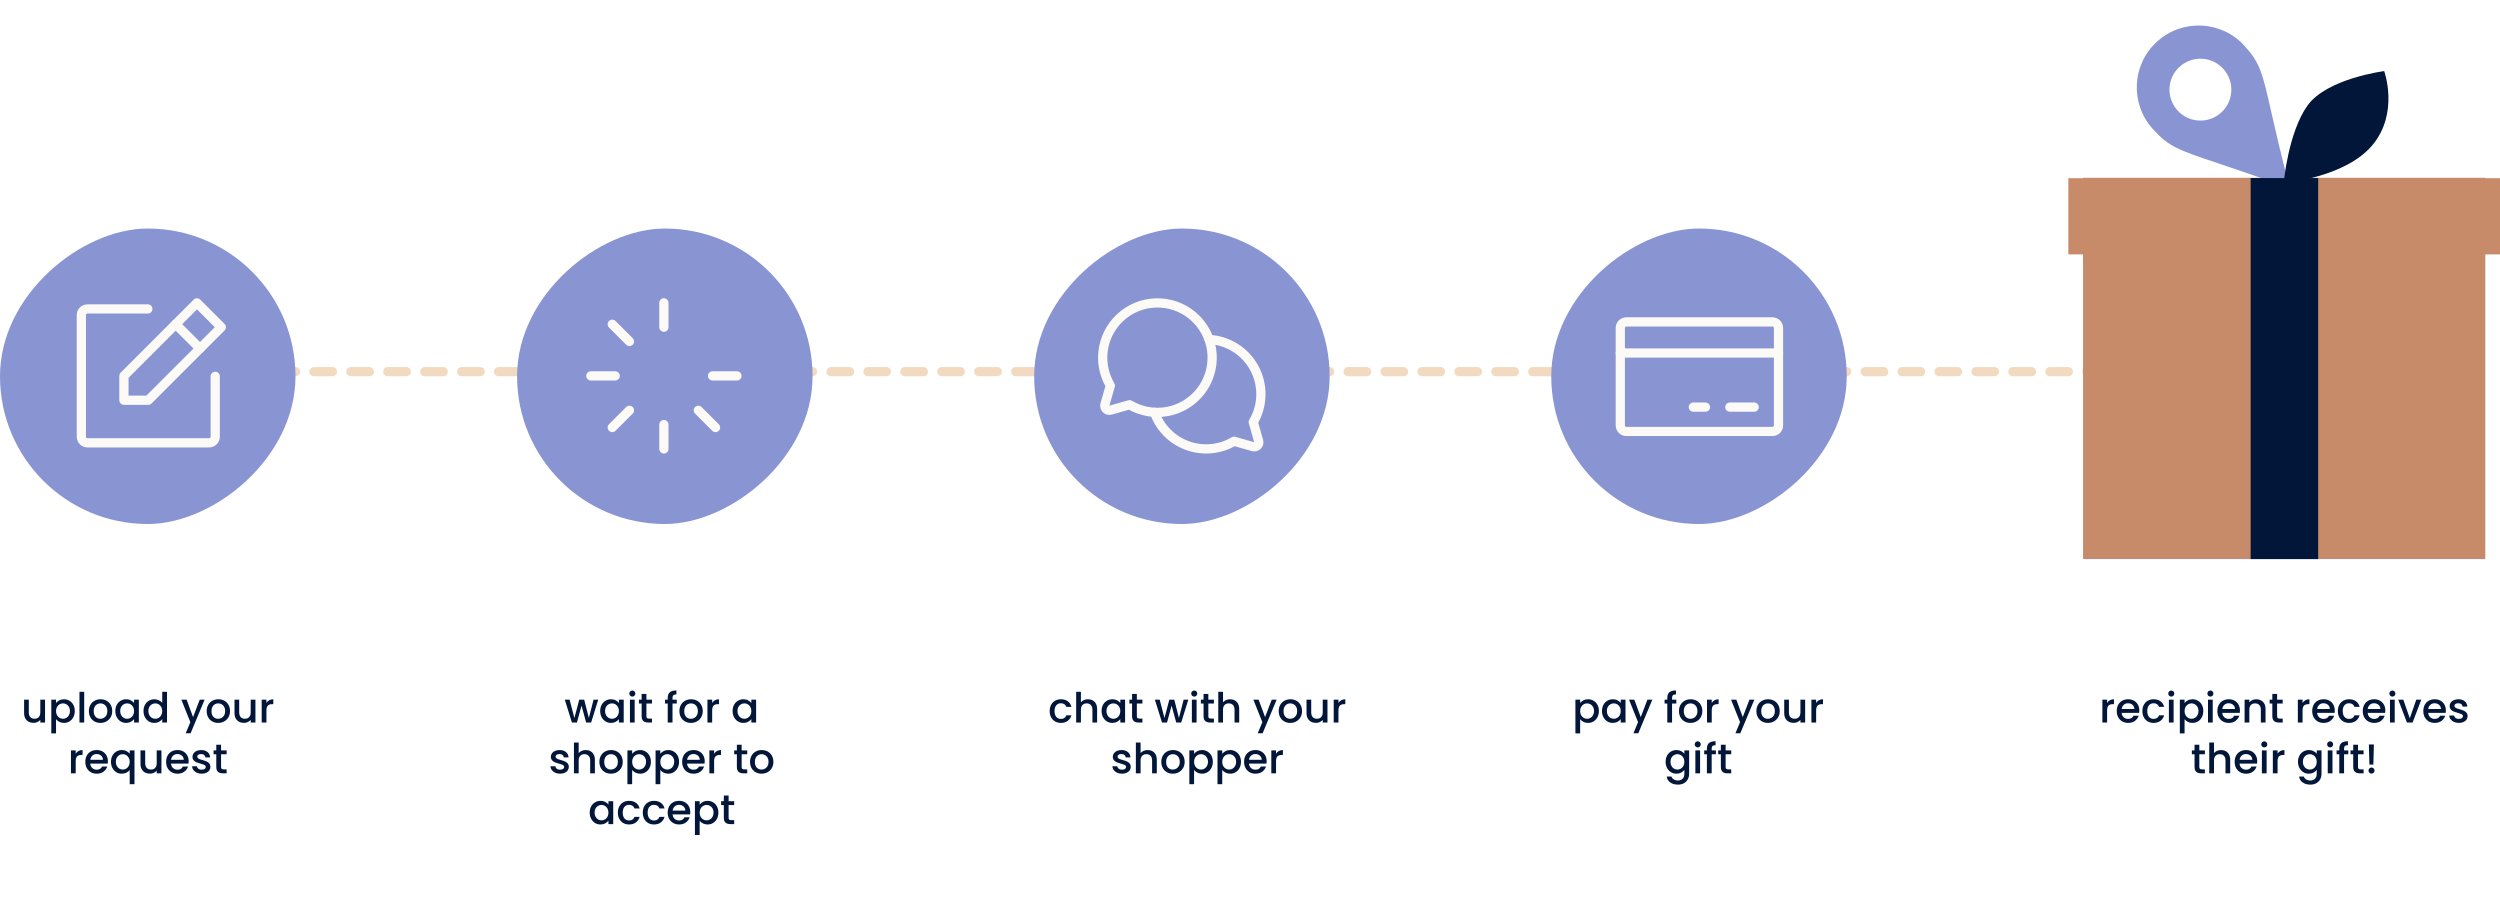 <svg width="1083" height="391" viewBox="0 0 1083 391" fill="none" xmlns="http://www.w3.org/2000/svg">
<line x1="120" y1="161" x2="978" y2="161" stroke="#F1DABF" stroke-width="4" stroke-linecap="round" stroke-dasharray="8 8"/>
<rect x="902.687" y="242.195" width="165.061" height="173.837" transform="rotate(-90 902.687 242.195)" fill="#8994D2"/>
<rect x="902.38" y="242.072" width="165.058" height="174.243" transform="rotate(-90 902.38 242.072)" fill="#C88B6A"/>
<g filter="url(#filter0_d)">
<rect x="1076.3" y="110.204" width="173.848" height="33.012" transform="rotate(-180 1076.3 110.204)" fill="#C88B6A"/>
</g>
<rect x="1083" y="110.204" width="187" height="33.012" transform="rotate(-180 1083 110.204)" fill="#C88B6A"/>
<path fill-rule="evenodd" clip-rule="evenodd" d="M983.837 48.175C980.032 31.401 979.123 27.394 972.356 19.898C962.435 8.908 945.484 8.042 934.495 17.963C923.505 27.884 922.639 44.834 932.56 55.824C939.549 63.566 943.19 64.791 960.913 70.753C968.346 73.253 978.256 76.587 991.929 81.584C988.012 66.579 985.61 55.991 983.837 48.175ZM943.27 47.819C948.23 53.314 956.706 53.747 962.2 48.786C967.695 43.826 968.128 35.351 963.168 29.856C958.208 24.361 949.732 23.928 944.237 28.888C938.743 33.849 938.31 42.324 943.27 47.819Z" fill="#8994D2"/>
<rect x="974.979" y="242.195" width="165.061" height="29.251" transform="rotate(-90 974.979 242.195)" fill="#011638"/>
<path d="M999.643 45.68C1008.07 33.958 1032.83 30.802 1032.83 30.802C1032.83 30.802 1039.45 48.971 1027.62 62.993C1015.8 77.016 989.302 79.249 989.302 79.249C989.302 79.249 991.219 57.402 999.643 45.68Z" fill="#011638"/>
<path d="M19.515 303.082V313H17.463V311.83C17.139 312.238 16.713 312.562 16.185 312.802C15.669 313.03 15.117 313.144 14.529 313.144C13.749 313.144 13.047 312.982 12.423 312.658C11.811 312.334 11.325 311.854 10.965 311.218C10.617 310.582 10.443 309.814 10.443 308.914V303.082H12.477V308.608C12.477 309.496 12.699 310.18 13.143 310.66C13.587 311.128 14.193 311.362 14.961 311.362C15.729 311.362 16.335 311.128 16.779 310.66C17.235 310.18 17.463 309.496 17.463 308.608V303.082H19.515ZM24.275 304.54C24.623 304.084 25.097 303.7 25.697 303.388C26.297 303.076 26.975 302.92 27.731 302.92C28.595 302.92 29.381 303.136 30.089 303.568C30.809 303.988 31.373 304.582 31.781 305.35C32.189 306.118 32.393 307 32.393 307.996C32.393 308.992 32.189 309.886 31.781 310.678C31.373 311.458 30.809 312.07 30.089 312.514C29.381 312.946 28.595 313.162 27.731 313.162C26.975 313.162 26.303 313.012 25.715 312.712C25.127 312.4 24.647 312.016 24.275 311.56V317.716H22.223V303.082H24.275V304.54ZM30.305 307.996C30.305 307.312 30.161 306.724 29.873 306.232C29.597 305.728 29.225 305.35 28.757 305.098C28.301 304.834 27.809 304.702 27.281 304.702C26.765 304.702 26.273 304.834 25.805 305.098C25.349 305.362 24.977 305.746 24.689 306.25C24.413 306.754 24.275 307.348 24.275 308.032C24.275 308.716 24.413 309.316 24.689 309.832C24.977 310.336 25.349 310.72 25.805 310.984C26.273 311.248 26.765 311.38 27.281 311.38C27.809 311.38 28.301 311.248 28.757 310.984C29.225 310.708 29.597 310.312 29.873 309.796C30.161 309.28 30.305 308.68 30.305 307.996ZM36.474 299.68V313H34.422V299.68H36.474ZM43.47 313.162C42.534 313.162 41.688 312.952 40.932 312.532C40.176 312.1 39.582 311.5 39.15 310.732C38.718 309.952 38.502 309.052 38.502 308.032C38.502 307.024 38.724 306.13 39.168 305.35C39.612 304.57 40.218 303.97 40.986 303.55C41.754 303.13 42.612 302.92 43.56 302.92C44.508 302.92 45.366 303.13 46.134 303.55C46.902 303.97 47.508 304.57 47.952 305.35C48.396 306.13 48.618 307.024 48.618 308.032C48.618 309.04 48.39 309.934 47.934 310.714C47.478 311.494 46.854 312.1 46.062 312.532C45.282 312.952 44.418 313.162 43.47 313.162ZM43.47 311.38C43.998 311.38 44.49 311.254 44.946 311.002C45.414 310.75 45.792 310.372 46.08 309.868C46.368 309.364 46.512 308.752 46.512 308.032C46.512 307.312 46.374 306.706 46.098 306.214C45.822 305.71 45.456 305.332 45 305.08C44.544 304.828 44.052 304.702 43.524 304.702C42.996 304.702 42.504 304.828 42.048 305.08C41.604 305.332 41.25 305.71 40.986 306.214C40.722 306.706 40.59 307.312 40.59 308.032C40.59 309.1 40.86 309.928 41.4 310.516C41.952 311.092 42.642 311.38 43.47 311.38ZM49.962 307.996C49.962 307 50.166 306.118 50.574 305.35C50.994 304.582 51.558 303.988 52.266 303.568C52.986 303.136 53.778 302.92 54.642 302.92C55.422 302.92 56.1 303.076 56.676 303.388C57.264 303.688 57.732 304.066 58.08 304.522V303.082H60.15V313H58.08V311.524C57.732 311.992 57.258 312.382 56.658 312.694C56.058 313.006 55.374 313.162 54.606 313.162C53.754 313.162 52.974 312.946 52.266 312.514C51.558 312.07 50.994 311.458 50.574 310.678C50.166 309.886 49.962 308.992 49.962 307.996ZM58.08 308.032C58.08 307.348 57.936 306.754 57.648 306.25C57.372 305.746 57.006 305.362 56.55 305.098C56.094 304.834 55.602 304.702 55.074 304.702C54.546 304.702 54.054 304.834 53.598 305.098C53.142 305.35 52.77 305.728 52.482 306.232C52.206 306.724 52.068 307.312 52.068 307.996C52.068 308.68 52.206 309.28 52.482 309.796C52.77 310.312 53.142 310.708 53.598 310.984C54.066 311.248 54.558 311.38 55.074 311.38C55.602 311.38 56.094 311.248 56.55 310.984C57.006 310.72 57.372 310.336 57.648 309.832C57.936 309.316 58.08 308.716 58.08 308.032ZM62.162 307.996C62.162 307 62.366 306.118 62.774 305.35C63.194 304.582 63.758 303.988 64.466 303.568C65.186 303.136 65.984 302.92 66.86 302.92C67.508 302.92 68.144 303.064 68.768 303.352C69.404 303.628 69.908 304 70.28 304.468V299.68H72.35V313H70.28V311.506C69.944 311.986 69.476 312.382 68.876 312.694C68.288 313.006 67.61 313.162 66.842 313.162C65.978 313.162 65.186 312.946 64.466 312.514C63.758 312.07 63.194 311.458 62.774 310.678C62.366 309.886 62.162 308.992 62.162 307.996ZM70.28 308.032C70.28 307.348 70.136 306.754 69.848 306.25C69.572 305.746 69.206 305.362 68.75 305.098C68.294 304.834 67.802 304.702 67.274 304.702C66.746 304.702 66.254 304.834 65.798 305.098C65.342 305.35 64.97 305.728 64.682 306.232C64.406 306.724 64.268 307.312 64.268 307.996C64.268 308.68 64.406 309.28 64.682 309.796C64.97 310.312 65.342 310.708 65.798 310.984C66.266 311.248 66.758 311.38 67.274 311.38C67.802 311.38 68.294 311.248 68.75 310.984C69.206 310.72 69.572 310.336 69.848 309.832C70.136 309.316 70.28 308.716 70.28 308.032ZM88.649 303.082L82.565 317.662H80.441L82.457 312.838L78.551 303.082H80.837L83.627 310.642L86.525 303.082H88.649ZM94.499 313.162C93.563 313.162 92.717 312.952 91.961 312.532C91.205 312.1 90.611 311.5 90.179 310.732C89.747 309.952 89.531 309.052 89.531 308.032C89.531 307.024 89.753 306.13 90.197 305.35C90.641 304.57 91.247 303.97 92.015 303.55C92.783 303.13 93.641 302.92 94.589 302.92C95.537 302.92 96.395 303.13 97.163 303.55C97.931 303.97 98.537 304.57 98.981 305.35C99.425 306.13 99.647 307.024 99.647 308.032C99.647 309.04 99.419 309.934 98.963 310.714C98.507 311.494 97.883 312.1 97.091 312.532C96.311 312.952 95.447 313.162 94.499 313.162ZM94.499 311.38C95.027 311.38 95.519 311.254 95.975 311.002C96.443 310.75 96.821 310.372 97.109 309.868C97.397 309.364 97.541 308.752 97.541 308.032C97.541 307.312 97.403 306.706 97.127 306.214C96.851 305.71 96.485 305.332 96.029 305.08C95.573 304.828 95.081 304.702 94.553 304.702C94.025 304.702 93.533 304.828 93.077 305.08C92.633 305.332 92.279 305.71 92.015 306.214C91.751 306.706 91.619 307.312 91.619 308.032C91.619 309.1 91.889 309.928 92.429 310.516C92.981 311.092 93.671 311.38 94.499 311.38ZM110.658 303.082V313H108.606V311.83C108.282 312.238 107.856 312.562 107.328 312.802C106.812 313.03 106.26 313.144 105.672 313.144C104.892 313.144 104.19 312.982 103.566 312.658C102.954 312.334 102.468 311.854 102.108 311.218C101.76 310.582 101.586 309.814 101.586 308.914V303.082H103.62V308.608C103.62 309.496 103.842 310.18 104.286 310.66C104.73 311.128 105.336 311.362 106.104 311.362C106.872 311.362 107.478 311.128 107.922 310.66C108.378 310.18 108.606 309.496 108.606 308.608V303.082H110.658ZM115.417 304.522C115.717 304.018 116.113 303.628 116.605 303.352C117.109 303.064 117.703 302.92 118.387 302.92V305.044H117.865C117.061 305.044 116.449 305.248 116.029 305.656C115.621 306.064 115.417 306.772 115.417 307.78V313H113.365V303.082H115.417V304.522ZM32.791 326.522C33.091 326.018 33.487 325.628 33.979 325.352C34.483 325.064 35.077 324.92 35.761 324.92V327.044H35.239C34.435 327.044 33.823 327.248 33.403 327.656C32.995 328.064 32.791 328.772 32.791 329.78V335H30.739V325.082H32.791V326.522ZM46.737 329.798C46.737 330.17 46.713 330.506 46.665 330.806H39.087C39.147 331.598 39.441 332.234 39.969 332.714C40.497 333.194 41.145 333.434 41.913 333.434C43.017 333.434 43.797 332.972 44.253 332.048H46.467C46.167 332.96 45.621 333.71 44.829 334.298C44.049 334.874 43.077 335.162 41.913 335.162C40.965 335.162 40.113 334.952 39.357 334.532C38.613 334.1 38.025 333.5 37.593 332.732C37.173 331.952 36.963 331.052 36.963 330.032C36.963 329.012 37.167 328.118 37.575 327.35C37.995 326.57 38.577 325.97 39.321 325.55C40.077 325.13 40.941 324.92 41.913 324.92C42.849 324.92 43.683 325.124 44.415 325.532C45.147 325.94 45.717 326.516 46.125 327.26C46.533 327.992 46.737 328.838 46.737 329.798ZM44.595 329.15C44.583 328.394 44.313 327.788 43.785 327.332C43.257 326.876 42.603 326.648 41.823 326.648C41.115 326.648 40.509 326.876 40.005 327.332C39.501 327.776 39.201 328.382 39.105 329.15H44.595ZM48.073 329.996C48.073 329 48.277 328.118 48.685 327.35C49.105 326.582 49.669 325.988 50.377 325.568C51.097 325.136 51.895 324.92 52.771 324.92C53.539 324.92 54.217 325.076 54.805 325.388C55.405 325.7 55.867 326.078 56.191 326.522V325.082H58.261V339.716H56.191V333.56C55.867 334.004 55.399 334.382 54.787 334.694C54.175 335.006 53.479 335.162 52.699 335.162C51.847 335.162 51.067 334.946 50.359 334.514C49.663 334.07 49.105 333.458 48.685 332.678C48.277 331.886 48.073 330.992 48.073 329.996ZM56.191 330.032C56.191 329.348 56.047 328.754 55.759 328.25C55.483 327.746 55.117 327.362 54.661 327.098C54.205 326.834 53.713 326.702 53.185 326.702C52.657 326.702 52.165 326.834 51.709 327.098C51.253 327.35 50.881 327.728 50.593 328.232C50.317 328.724 50.179 329.312 50.179 329.996C50.179 330.68 50.317 331.28 50.593 331.796C50.881 332.312 51.253 332.708 51.709 332.984C52.177 333.248 52.669 333.38 53.185 333.38C53.713 333.38 54.205 333.248 54.661 332.984C55.117 332.72 55.483 332.336 55.759 331.832C56.047 331.316 56.191 330.716 56.191 330.032ZM69.938 325.082V335H67.886V333.83C67.562 334.238 67.136 334.562 66.608 334.802C66.092 335.03 65.54 335.144 64.952 335.144C64.172 335.144 63.47 334.982 62.846 334.658C62.234 334.334 61.748 333.854 61.388 333.218C61.04 332.582 60.866 331.814 60.866 330.914V325.082H62.9V330.608C62.9 331.496 63.122 332.18 63.566 332.66C64.01 333.128 64.616 333.362 65.384 333.362C66.152 333.362 66.758 333.128 67.202 332.66C67.658 332.18 67.886 331.496 67.886 330.608V325.082H69.938ZM81.736 329.798C81.736 330.17 81.712 330.506 81.663 330.806H74.085C74.145 331.598 74.439 332.234 74.968 332.714C75.496 333.194 76.144 333.434 76.912 333.434C78.016 333.434 78.796 332.972 79.251 332.048H81.466C81.165 332.96 80.62 333.71 79.828 334.298C79.047 334.874 78.076 335.162 76.912 335.162C75.963 335.162 75.112 334.952 74.356 334.532C73.612 334.1 73.023 333.5 72.591 332.732C72.171 331.952 71.962 331.052 71.962 330.032C71.962 329.012 72.165 328.118 72.573 327.35C72.993 326.57 73.576 325.97 74.32 325.55C75.076 325.13 75.939 324.92 76.912 324.92C77.847 324.92 78.681 325.124 79.413 325.532C80.145 325.94 80.716 326.516 81.124 327.26C81.531 327.992 81.736 328.838 81.736 329.798ZM79.594 329.15C79.582 328.394 79.311 327.788 78.784 327.332C78.255 326.876 77.602 326.648 76.822 326.648C76.114 326.648 75.507 326.876 75.004 327.332C74.499 327.776 74.2 328.382 74.103 329.15H79.594ZM87.355 335.162C86.575 335.162 85.873 335.024 85.249 334.748C84.637 334.46 84.151 334.076 83.791 333.596C83.431 333.104 83.239 332.558 83.215 331.958H85.339C85.375 332.378 85.573 332.732 85.933 333.02C86.305 333.296 86.767 333.434 87.319 333.434C87.895 333.434 88.339 333.326 88.651 333.11C88.975 332.882 89.137 332.594 89.137 332.246C89.137 331.874 88.957 331.598 88.597 331.418C88.249 331.238 87.691 331.04 86.923 330.824C86.179 330.62 85.573 330.422 85.105 330.23C84.637 330.038 84.229 329.744 83.881 329.348C83.545 328.952 83.377 328.43 83.377 327.782C83.377 327.254 83.533 326.774 83.845 326.342C84.157 325.898 84.601 325.55 85.177 325.298C85.765 325.046 86.437 324.92 87.193 324.92C88.321 324.92 89.227 325.208 89.911 325.784C90.607 326.348 90.979 327.122 91.027 328.106H88.975C88.939 327.662 88.759 327.308 88.435 327.044C88.111 326.78 87.673 326.648 87.121 326.648C86.581 326.648 86.167 326.75 85.879 326.954C85.591 327.158 85.447 327.428 85.447 327.764C85.447 328.028 85.543 328.25 85.735 328.43C85.927 328.61 86.161 328.754 86.437 328.862C86.713 328.958 87.121 329.084 87.661 329.24C88.381 329.432 88.969 329.63 89.425 329.834C89.893 330.026 90.295 330.314 90.631 330.698C90.967 331.082 91.141 331.592 91.153 332.228C91.153 332.792 90.997 333.296 90.685 333.74C90.373 334.184 89.929 334.532 89.353 334.784C88.789 335.036 88.123 335.162 87.355 335.162ZM95.764 326.756V332.246C95.764 332.618 95.848 332.888 96.016 333.056C96.196 333.212 96.496 333.29 96.916 333.29H98.176V335H96.556C95.632 335 94.924 334.784 94.432 334.352C93.94 333.92 93.694 333.218 93.694 332.246V326.756H92.524V325.082H93.694V322.616H95.764V325.082H98.176V326.756H95.764Z" fill="#011638"/>
<path d="M259.154 303.082L256.076 313H253.916L251.918 305.674L249.92 313H247.76L244.664 303.082H246.752L248.822 311.056L250.928 303.082H253.07L255.086 311.02L257.138 303.082H259.154ZM260.004 307.996C260.004 307 260.208 306.118 260.616 305.35C261.036 304.582 261.6 303.988 262.308 303.568C263.028 303.136 263.82 302.92 264.684 302.92C265.464 302.92 266.142 303.076 266.718 303.388C267.306 303.688 267.774 304.066 268.122 304.522V303.082H270.192V313H268.122V311.524C267.774 311.992 267.3 312.382 266.7 312.694C266.1 313.006 265.416 313.162 264.648 313.162C263.796 313.162 263.016 312.946 262.308 312.514C261.6 312.07 261.036 311.458 260.616 310.678C260.208 309.886 260.004 308.992 260.004 307.996ZM268.122 308.032C268.122 307.348 267.978 306.754 267.69 306.25C267.414 305.746 267.048 305.362 266.592 305.098C266.136 304.834 265.644 304.702 265.116 304.702C264.588 304.702 264.096 304.834 263.64 305.098C263.184 305.35 262.812 305.728 262.524 306.232C262.248 306.724 262.11 307.312 262.11 307.996C262.11 308.68 262.248 309.28 262.524 309.796C262.812 310.312 263.184 310.708 263.64 310.984C264.108 311.248 264.6 311.38 265.116 311.38C265.644 311.38 266.136 311.248 266.592 310.984C267.048 310.72 267.414 310.336 267.69 309.832C267.978 309.316 268.122 308.716 268.122 308.032ZM273.931 301.768C273.559 301.768 273.247 301.642 272.995 301.39C272.743 301.138 272.617 300.826 272.617 300.454C272.617 300.082 272.743 299.77 272.995 299.518C273.247 299.266 273.559 299.14 273.931 299.14C274.291 299.14 274.597 299.266 274.849 299.518C275.101 299.77 275.227 300.082 275.227 300.454C275.227 300.826 275.101 301.138 274.849 301.39C274.597 301.642 274.291 301.768 273.931 301.768ZM274.939 303.082V313H272.887V303.082H274.939ZM280.027 304.756V310.246C280.027 310.618 280.111 310.888 280.279 311.056C280.459 311.212 280.759 311.29 281.179 311.29H282.439V313H280.819C279.895 313 279.187 312.784 278.695 312.352C278.203 311.92 277.957 311.218 277.957 310.246V304.756H276.787V303.082H277.957V300.616H280.027V303.082H282.439V304.756H280.027ZM293.164 304.756H291.328V313H289.258V304.756H288.088V303.082H289.258V302.38C289.258 301.24 289.558 300.412 290.158 299.896C290.77 299.368 291.724 299.104 293.02 299.104V300.814C292.396 300.814 291.958 300.934 291.706 301.174C291.454 301.402 291.328 301.804 291.328 302.38V303.082H293.164V304.756ZM299.285 313.162C298.349 313.162 297.503 312.952 296.747 312.532C295.991 312.1 295.397 311.5 294.965 310.732C294.533 309.952 294.317 309.052 294.317 308.032C294.317 307.024 294.539 306.13 294.983 305.35C295.427 304.57 296.033 303.97 296.801 303.55C297.569 303.13 298.427 302.92 299.375 302.92C300.323 302.92 301.181 303.13 301.949 303.55C302.717 303.97 303.323 304.57 303.767 305.35C304.211 306.13 304.433 307.024 304.433 308.032C304.433 309.04 304.205 309.934 303.749 310.714C303.293 311.494 302.669 312.1 301.877 312.532C301.097 312.952 300.233 313.162 299.285 313.162ZM299.285 311.38C299.813 311.38 300.305 311.254 300.761 311.002C301.229 310.75 301.607 310.372 301.895 309.868C302.183 309.364 302.327 308.752 302.327 308.032C302.327 307.312 302.189 306.706 301.913 306.214C301.637 305.71 301.271 305.332 300.815 305.08C300.359 304.828 299.867 304.702 299.339 304.702C298.811 304.702 298.319 304.828 297.863 305.08C297.419 305.332 297.065 305.71 296.801 306.214C296.537 306.706 296.405 307.312 296.405 308.032C296.405 309.1 296.675 309.928 297.215 310.516C297.767 311.092 298.457 311.38 299.285 311.38ZM308.513 304.522C308.813 304.018 309.209 303.628 309.701 303.352C310.205 303.064 310.799 302.92 311.483 302.92V305.044H310.961C310.157 305.044 309.545 305.248 309.125 305.656C308.717 306.064 308.513 306.772 308.513 307.78V313H306.461V303.082H308.513V304.522ZM317.361 307.996C317.361 307 317.565 306.118 317.973 305.35C318.393 304.582 318.957 303.988 319.665 303.568C320.385 303.136 321.177 302.92 322.041 302.92C322.821 302.92 323.499 303.076 324.075 303.388C324.663 303.688 325.131 304.066 325.479 304.522V303.082H327.549V313H325.479V311.524C325.131 311.992 324.657 312.382 324.057 312.694C323.457 313.006 322.773 313.162 322.005 313.162C321.153 313.162 320.373 312.946 319.665 312.514C318.957 312.07 318.393 311.458 317.973 310.678C317.565 309.886 317.361 308.992 317.361 307.996ZM325.479 308.032C325.479 307.348 325.335 306.754 325.047 306.25C324.771 305.746 324.405 305.362 323.949 305.098C323.493 304.834 323.001 304.702 322.473 304.702C321.945 304.702 321.453 304.834 320.997 305.098C320.541 305.35 320.169 305.728 319.881 306.232C319.605 306.724 319.467 307.312 319.467 307.996C319.467 308.68 319.605 309.28 319.881 309.796C320.169 310.312 320.541 310.708 320.997 310.984C321.465 311.248 321.957 311.38 322.473 311.38C323.001 311.38 323.493 311.248 323.949 310.984C324.405 310.72 324.771 310.336 325.047 309.832C325.335 309.316 325.479 308.716 325.479 308.032ZM242.614 335.162C241.834 335.162 241.132 335.024 240.508 334.748C239.896 334.46 239.41 334.076 239.05 333.596C238.69 333.104 238.498 332.558 238.474 331.958H240.598C240.634 332.378 240.832 332.732 241.192 333.02C241.564 333.296 242.026 333.434 242.578 333.434C243.154 333.434 243.598 333.326 243.91 333.11C244.234 332.882 244.396 332.594 244.396 332.246C244.396 331.874 244.216 331.598 243.856 331.418C243.508 331.238 242.95 331.04 242.182 330.824C241.438 330.62 240.832 330.422 240.364 330.23C239.896 330.038 239.488 329.744 239.14 329.348C238.804 328.952 238.636 328.43 238.636 327.782C238.636 327.254 238.792 326.774 239.104 326.342C239.416 325.898 239.86 325.55 240.436 325.298C241.024 325.046 241.696 324.92 242.452 324.92C243.58 324.92 244.486 325.208 245.17 325.784C245.866 326.348 246.238 327.122 246.286 328.106H244.234C244.198 327.662 244.018 327.308 243.694 327.044C243.37 326.78 242.932 326.648 242.38 326.648C241.84 326.648 241.426 326.75 241.138 326.954C240.85 327.158 240.706 327.428 240.706 327.764C240.706 328.028 240.802 328.25 240.994 328.43C241.186 328.61 241.42 328.754 241.696 328.862C241.972 328.958 242.38 329.084 242.92 329.24C243.64 329.432 244.228 329.63 244.684 329.834C245.152 330.026 245.554 330.314 245.89 330.698C246.226 331.082 246.4 331.592 246.412 332.228C246.412 332.792 246.256 333.296 245.944 333.74C245.632 334.184 245.188 334.532 244.612 334.784C244.048 335.036 243.382 335.162 242.614 335.162ZM253.759 324.92C254.515 324.92 255.187 325.082 255.775 325.406C256.375 325.73 256.843 326.21 257.179 326.846C257.527 327.482 257.701 328.25 257.701 329.15V335H255.667V329.456C255.667 328.568 255.445 327.89 255.001 327.422C254.557 326.942 253.951 326.702 253.183 326.702C252.415 326.702 251.803 326.942 251.347 327.422C250.903 327.89 250.681 328.568 250.681 329.456V335H248.629V321.68H250.681V326.234C251.029 325.814 251.467 325.49 251.995 325.262C252.535 325.034 253.123 324.92 253.759 324.92ZM264.621 335.162C263.685 335.162 262.839 334.952 262.083 334.532C261.327 334.1 260.733 333.5 260.301 332.732C259.869 331.952 259.653 331.052 259.653 330.032C259.653 329.024 259.875 328.13 260.319 327.35C260.763 326.57 261.369 325.97 262.137 325.55C262.905 325.13 263.763 324.92 264.711 324.92C265.659 324.92 266.517 325.13 267.285 325.55C268.053 325.97 268.659 326.57 269.103 327.35C269.547 328.13 269.769 329.024 269.769 330.032C269.769 331.04 269.541 331.934 269.085 332.714C268.629 333.494 268.005 334.1 267.213 334.532C266.433 334.952 265.569 335.162 264.621 335.162ZM264.621 333.38C265.149 333.38 265.641 333.254 266.097 333.002C266.565 332.75 266.943 332.372 267.231 331.868C267.519 331.364 267.663 330.752 267.663 330.032C267.663 329.312 267.525 328.706 267.249 328.214C266.973 327.71 266.607 327.332 266.151 327.08C265.695 326.828 265.203 326.702 264.675 326.702C264.147 326.702 263.655 326.828 263.199 327.08C262.755 327.332 262.401 327.71 262.137 328.214C261.873 328.706 261.741 329.312 261.741 330.032C261.741 331.1 262.011 331.928 262.551 332.516C263.103 333.092 263.793 333.38 264.621 333.38ZM273.849 326.54C274.197 326.084 274.671 325.7 275.271 325.388C275.871 325.076 276.549 324.92 277.305 324.92C278.169 324.92 278.955 325.136 279.663 325.568C280.383 325.988 280.947 326.582 281.355 327.35C281.763 328.118 281.967 329 281.967 329.996C281.967 330.992 281.763 331.886 281.355 332.678C280.947 333.458 280.383 334.07 279.663 334.514C278.955 334.946 278.169 335.162 277.305 335.162C276.549 335.162 275.877 335.012 275.289 334.712C274.701 334.4 274.221 334.016 273.849 333.56V339.716H271.797V325.082H273.849V326.54ZM279.879 329.996C279.879 329.312 279.735 328.724 279.447 328.232C279.171 327.728 278.799 327.35 278.331 327.098C277.875 326.834 277.383 326.702 276.855 326.702C276.339 326.702 275.847 326.834 275.379 327.098C274.923 327.362 274.551 327.746 274.263 328.25C273.987 328.754 273.849 329.348 273.849 330.032C273.849 330.716 273.987 331.316 274.263 331.832C274.551 332.336 274.923 332.72 275.379 332.984C275.847 333.248 276.339 333.38 276.855 333.38C277.383 333.38 277.875 333.248 278.331 332.984C278.799 332.708 279.171 332.312 279.447 331.796C279.735 331.28 279.879 330.68 279.879 329.996ZM286.048 326.54C286.396 326.084 286.87 325.7 287.47 325.388C288.07 325.076 288.748 324.92 289.504 324.92C290.368 324.92 291.154 325.136 291.862 325.568C292.582 325.988 293.146 326.582 293.554 327.35C293.962 328.118 294.166 329 294.166 329.996C294.166 330.992 293.962 331.886 293.554 332.678C293.146 333.458 292.582 334.07 291.862 334.514C291.154 334.946 290.368 335.162 289.504 335.162C288.748 335.162 288.076 335.012 287.488 334.712C286.9 334.4 286.42 334.016 286.048 333.56V339.716H283.996V325.082H286.048V326.54ZM292.078 329.996C292.078 329.312 291.934 328.724 291.646 328.232C291.37 327.728 290.998 327.35 290.53 327.098C290.074 326.834 289.582 326.702 289.054 326.702C288.538 326.702 288.046 326.834 287.578 327.098C287.122 327.362 286.75 327.746 286.462 328.25C286.186 328.754 286.048 329.348 286.048 330.032C286.048 330.716 286.186 331.316 286.462 331.832C286.75 332.336 287.122 332.72 287.578 332.984C288.046 333.248 288.538 333.38 289.054 333.38C289.582 333.38 290.074 333.248 290.53 332.984C290.998 332.708 291.37 332.312 291.646 331.796C291.934 331.28 292.078 330.68 292.078 329.996ZM305.286 329.798C305.286 330.17 305.262 330.506 305.214 330.806H297.636C297.696 331.598 297.99 332.234 298.518 332.714C299.046 333.194 299.694 333.434 300.462 333.434C301.566 333.434 302.346 332.972 302.802 332.048H305.016C304.716 332.96 304.17 333.71 303.378 334.298C302.598 334.874 301.626 335.162 300.462 335.162C299.514 335.162 298.662 334.952 297.906 334.532C297.162 334.1 296.574 333.5 296.142 332.732C295.722 331.952 295.512 331.052 295.512 330.032C295.512 329.012 295.716 328.118 296.124 327.35C296.544 326.57 297.126 325.97 297.87 325.55C298.626 325.13 299.49 324.92 300.462 324.92C301.398 324.92 302.232 325.124 302.964 325.532C303.696 325.94 304.266 326.516 304.674 327.26C305.082 327.992 305.286 328.838 305.286 329.798ZM303.144 329.15C303.132 328.394 302.862 327.788 302.334 327.332C301.806 326.876 301.152 326.648 300.372 326.648C299.664 326.648 299.058 326.876 298.554 327.332C298.05 327.776 297.75 328.382 297.654 329.15H303.144ZM309.357 326.522C309.657 326.018 310.053 325.628 310.545 325.352C311.049 325.064 311.643 324.92 312.327 324.92V327.044H311.805C311.001 327.044 310.389 327.248 309.969 327.656C309.561 328.064 309.357 328.772 309.357 329.78V335H307.305V325.082H309.357V326.522ZM321.283 326.756V332.246C321.283 332.618 321.367 332.888 321.535 333.056C321.715 333.212 322.015 333.29 322.435 333.29H323.695V335H322.075C321.151 335 320.443 334.784 319.951 334.352C319.459 333.92 319.213 333.218 319.213 332.246V326.756H318.043V325.082H319.213V322.616H321.283V325.082H323.695V326.756H321.283ZM329.888 335.162C328.952 335.162 328.106 334.952 327.35 334.532C326.594 334.1 326 333.5 325.568 332.732C325.136 331.952 324.92 331.052 324.92 330.032C324.92 329.024 325.142 328.13 325.586 327.35C326.03 326.57 326.636 325.97 327.404 325.55C328.172 325.13 329.03 324.92 329.978 324.92C330.926 324.92 331.784 325.13 332.552 325.55C333.32 325.97 333.926 326.57 334.37 327.35C334.814 328.13 335.036 329.024 335.036 330.032C335.036 331.04 334.808 331.934 334.352 332.714C333.896 333.494 333.272 334.1 332.48 334.532C331.7 334.952 330.836 335.162 329.888 335.162ZM329.888 333.38C330.416 333.38 330.908 333.254 331.364 333.002C331.832 332.75 332.21 332.372 332.498 331.868C332.786 331.364 332.93 330.752 332.93 330.032C332.93 329.312 332.792 328.706 332.516 328.214C332.24 327.71 331.874 327.332 331.418 327.08C330.962 326.828 330.47 326.702 329.942 326.702C329.414 326.702 328.922 326.828 328.466 327.08C328.022 327.332 327.668 327.71 327.404 328.214C327.14 328.706 327.008 329.312 327.008 330.032C327.008 331.1 327.278 331.928 327.818 332.516C328.37 333.092 329.06 333.38 329.888 333.38ZM255.46 351.996C255.46 351 255.664 350.118 256.072 349.35C256.492 348.582 257.056 347.988 257.764 347.568C258.484 347.136 259.276 346.92 260.14 346.92C260.92 346.92 261.598 347.076 262.174 347.388C262.762 347.688 263.23 348.066 263.578 348.522V347.082H265.648V357H263.578V355.524C263.23 355.992 262.756 356.382 262.156 356.694C261.556 357.006 260.872 357.162 260.104 357.162C259.252 357.162 258.472 356.946 257.764 356.514C257.056 356.07 256.492 355.458 256.072 354.678C255.664 353.886 255.46 352.992 255.46 351.996ZM263.578 352.032C263.578 351.348 263.434 350.754 263.146 350.25C262.87 349.746 262.504 349.362 262.048 349.098C261.592 348.834 261.1 348.702 260.572 348.702C260.044 348.702 259.552 348.834 259.096 349.098C258.64 349.35 258.268 349.728 257.98 350.232C257.704 350.724 257.566 351.312 257.566 351.996C257.566 352.68 257.704 353.28 257.98 353.796C258.268 354.312 258.64 354.708 259.096 354.984C259.564 355.248 260.056 355.38 260.572 355.38C261.1 355.38 261.592 355.248 262.048 354.984C262.504 354.72 262.87 354.336 263.146 353.832C263.434 353.316 263.578 352.716 263.578 352.032ZM267.659 352.032C267.659 351.012 267.863 350.118 268.271 349.35C268.691 348.57 269.267 347.97 269.999 347.55C270.731 347.13 271.571 346.92 272.519 346.92C273.719 346.92 274.709 347.208 275.489 347.784C276.281 348.348 276.815 349.158 277.091 350.214H274.877C274.697 349.722 274.409 349.338 274.013 349.062C273.617 348.786 273.119 348.648 272.519 348.648C271.679 348.648 271.007 348.948 270.503 349.548C270.011 350.136 269.765 350.964 269.765 352.032C269.765 353.1 270.011 353.934 270.503 354.534C271.007 355.134 271.679 355.434 272.519 355.434C273.707 355.434 274.493 354.912 274.877 353.868H277.091C276.803 354.876 276.263 355.68 275.471 356.28C274.679 356.868 273.695 357.162 272.519 357.162C271.571 357.162 270.731 356.952 269.999 356.532C269.267 356.1 268.691 355.5 268.271 354.732C267.863 353.952 267.659 353.052 267.659 352.032ZM278.452 352.032C278.452 351.012 278.656 350.118 279.064 349.35C279.484 348.57 280.06 347.97 280.792 347.55C281.524 347.13 282.364 346.92 283.312 346.92C284.512 346.92 285.502 347.208 286.282 347.784C287.074 348.348 287.608 349.158 287.884 350.214H285.67C285.49 349.722 285.202 349.338 284.806 349.062C284.41 348.786 283.912 348.648 283.312 348.648C282.472 348.648 281.8 348.948 281.296 349.548C280.804 350.136 280.558 350.964 280.558 352.032C280.558 353.1 280.804 353.934 281.296 354.534C281.8 355.134 282.472 355.434 283.312 355.434C284.5 355.434 285.286 354.912 285.67 353.868H287.884C287.596 354.876 287.056 355.68 286.264 356.28C285.472 356.868 284.488 357.162 283.312 357.162C282.364 357.162 281.524 356.952 280.792 356.532C280.06 356.1 279.484 355.5 279.064 354.732C278.656 353.952 278.452 353.052 278.452 352.032ZM299.019 351.798C299.019 352.17 298.995 352.506 298.947 352.806H291.369C291.429 353.598 291.723 354.234 292.251 354.714C292.779 355.194 293.427 355.434 294.195 355.434C295.299 355.434 296.079 354.972 296.535 354.048H298.749C298.449 354.96 297.903 355.71 297.111 356.298C296.331 356.874 295.359 357.162 294.195 357.162C293.247 357.162 292.395 356.952 291.639 356.532C290.895 356.1 290.307 355.5 289.875 354.732C289.455 353.952 289.245 353.052 289.245 352.032C289.245 351.012 289.449 350.118 289.857 349.35C290.277 348.57 290.859 347.97 291.603 347.55C292.359 347.13 293.223 346.92 294.195 346.92C295.131 346.92 295.965 347.124 296.697 347.532C297.429 347.94 297.999 348.516 298.407 349.26C298.815 349.992 299.019 350.838 299.019 351.798ZM296.877 351.15C296.865 350.394 296.595 349.788 296.067 349.332C295.539 348.876 294.885 348.648 294.105 348.648C293.397 348.648 292.791 348.876 292.287 349.332C291.783 349.776 291.483 350.382 291.387 351.15H296.877ZM303.09 348.54C303.438 348.084 303.912 347.7 304.512 347.388C305.112 347.076 305.79 346.92 306.546 346.92C307.41 346.92 308.196 347.136 308.904 347.568C309.624 347.988 310.188 348.582 310.596 349.35C311.004 350.118 311.208 351 311.208 351.996C311.208 352.992 311.004 353.886 310.596 354.678C310.188 355.458 309.624 356.07 308.904 356.514C308.196 356.946 307.41 357.162 306.546 357.162C305.79 357.162 305.118 357.012 304.53 356.712C303.942 356.4 303.462 356.016 303.09 355.56V361.716H301.038V347.082H303.09V348.54ZM309.12 351.996C309.12 351.312 308.976 350.724 308.688 350.232C308.412 349.728 308.04 349.35 307.572 349.098C307.116 348.834 306.624 348.702 306.096 348.702C305.58 348.702 305.088 348.834 304.62 349.098C304.164 349.362 303.792 349.746 303.504 350.25C303.228 350.754 303.09 351.348 303.09 352.032C303.09 352.716 303.228 353.316 303.504 353.832C303.792 354.336 304.164 354.72 304.62 354.984C305.088 355.248 305.58 355.38 306.096 355.38C306.624 355.38 307.116 355.248 307.572 354.984C308.04 354.708 308.412 354.312 308.688 353.796C308.976 353.28 309.12 352.68 309.12 351.996ZM315.632 348.756V354.246C315.632 354.618 315.716 354.888 315.884 355.056C316.064 355.212 316.364 355.29 316.784 355.29H318.044V357H316.424C315.5 357 314.792 356.784 314.3 356.352C313.808 355.92 313.562 355.218 313.562 354.246V348.756H312.392V347.082H313.562V344.616H315.632V347.082H318.044V348.756H315.632Z" fill="#011638"/>
<path d="M454.721 308.032C454.721 307.012 454.925 306.118 455.333 305.35C455.753 304.57 456.329 303.97 457.061 303.55C457.793 303.13 458.633 302.92 459.581 302.92C460.781 302.92 461.771 303.208 462.551 303.784C463.343 304.348 463.877 305.158 464.153 306.214H461.939C461.759 305.722 461.471 305.338 461.075 305.062C460.679 304.786 460.181 304.648 459.581 304.648C458.741 304.648 458.069 304.948 457.565 305.548C457.073 306.136 456.827 306.964 456.827 308.032C456.827 309.1 457.073 309.934 457.565 310.534C458.069 311.134 458.741 311.434 459.581 311.434C460.769 311.434 461.555 310.912 461.939 309.868H464.153C463.865 310.876 463.325 311.68 462.533 312.28C461.741 312.868 460.757 313.162 459.581 313.162C458.633 313.162 457.793 312.952 457.061 312.532C456.329 312.1 455.753 311.5 455.333 310.732C454.925 309.952 454.721 309.052 454.721 308.032ZM471.328 302.92C472.084 302.92 472.756 303.082 473.344 303.406C473.944 303.73 474.412 304.21 474.748 304.846C475.096 305.482 475.27 306.25 475.27 307.15V313H473.236V307.456C473.236 306.568 473.014 305.89 472.57 305.422C472.126 304.942 471.52 304.702 470.752 304.702C469.984 304.702 469.372 304.942 468.916 305.422C468.472 305.89 468.25 306.568 468.25 307.456V313H466.198V299.68H468.25V304.234C468.598 303.814 469.036 303.49 469.564 303.262C470.104 303.034 470.692 302.92 471.328 302.92ZM477.203 307.996C477.203 307 477.407 306.118 477.815 305.35C478.235 304.582 478.799 303.988 479.507 303.568C480.227 303.136 481.019 302.92 481.883 302.92C482.663 302.92 483.341 303.076 483.917 303.388C484.505 303.688 484.973 304.066 485.321 304.522V303.082H487.391V313H485.321V311.524C484.973 311.992 484.499 312.382 483.899 312.694C483.299 313.006 482.615 313.162 481.847 313.162C480.995 313.162 480.215 312.946 479.507 312.514C478.799 312.07 478.235 311.458 477.815 310.678C477.407 309.886 477.203 308.992 477.203 307.996ZM485.321 308.032C485.321 307.348 485.177 306.754 484.889 306.25C484.613 305.746 484.247 305.362 483.791 305.098C483.335 304.834 482.843 304.702 482.315 304.702C481.787 304.702 481.295 304.834 480.839 305.098C480.383 305.35 480.011 305.728 479.723 306.232C479.447 306.724 479.309 307.312 479.309 307.996C479.309 308.68 479.447 309.28 479.723 309.796C480.011 310.312 480.383 310.708 480.839 310.984C481.307 311.248 481.799 311.38 482.315 311.38C482.843 311.38 483.335 311.248 483.791 310.984C484.247 310.72 484.613 310.336 484.889 309.832C485.177 309.316 485.321 308.716 485.321 308.032ZM492.48 304.756V310.246C492.48 310.618 492.564 310.888 492.732 311.056C492.912 311.212 493.212 311.29 493.632 311.29H494.892V313H493.272C492.348 313 491.64 312.784 491.148 312.352C490.656 311.92 490.41 311.218 490.41 310.246V304.756H489.24V303.082H490.41V300.616H492.48V303.082H494.892V304.756H492.48ZM514.779 303.082L511.701 313H509.541L507.543 305.674L505.545 313H503.385L500.289 303.082H502.377L504.447 311.056L506.553 303.082H508.695L510.711 311.02L512.763 303.082H514.779ZM517.357 301.768C516.985 301.768 516.673 301.642 516.421 301.39C516.169 301.138 516.043 300.826 516.043 300.454C516.043 300.082 516.169 299.77 516.421 299.518C516.673 299.266 516.985 299.14 517.357 299.14C517.717 299.14 518.023 299.266 518.275 299.518C518.527 299.77 518.653 300.082 518.653 300.454C518.653 300.826 518.527 301.138 518.275 301.39C518.023 301.642 517.717 301.768 517.357 301.768ZM518.365 303.082V313H516.313V303.082H518.365ZM523.453 304.756V310.246C523.453 310.618 523.537 310.888 523.705 311.056C523.885 311.212 524.185 311.29 524.605 311.29H525.865V313H524.245C523.321 313 522.613 312.784 522.121 312.352C521.629 311.92 521.383 311.218 521.383 310.246V304.756H520.213V303.082H521.383V300.616H523.453V303.082H525.865V304.756H523.453ZM532.886 302.92C533.642 302.92 534.314 303.082 534.902 303.406C535.502 303.73 535.97 304.21 536.306 304.846C536.654 305.482 536.828 306.25 536.828 307.15V313H534.794V307.456C534.794 306.568 534.572 305.89 534.128 305.422C533.684 304.942 533.078 304.702 532.31 304.702C531.542 304.702 530.93 304.942 530.474 305.422C530.03 305.89 529.808 306.568 529.808 307.456V313H527.756V299.68H529.808V304.234C530.156 303.814 530.594 303.49 531.122 303.262C531.662 303.034 532.25 302.92 532.886 302.92ZM553.049 303.082L546.965 317.662H544.841L546.857 312.838L542.951 303.082H545.237L548.027 310.642L550.925 303.082H553.049ZM558.9 313.162C557.964 313.162 557.118 312.952 556.362 312.532C555.606 312.1 555.012 311.5 554.58 310.732C554.148 309.952 553.932 309.052 553.932 308.032C553.932 307.024 554.154 306.13 554.598 305.35C555.042 304.57 555.648 303.97 556.416 303.55C557.184 303.13 558.042 302.92 558.99 302.92C559.938 302.92 560.796 303.13 561.564 303.55C562.332 303.97 562.938 304.57 563.382 305.35C563.826 306.13 564.048 307.024 564.048 308.032C564.048 309.04 563.82 309.934 563.364 310.714C562.908 311.494 562.284 312.1 561.492 312.532C560.712 312.952 559.848 313.162 558.9 313.162ZM558.9 311.38C559.428 311.38 559.92 311.254 560.376 311.002C560.844 310.75 561.222 310.372 561.51 309.868C561.798 309.364 561.942 308.752 561.942 308.032C561.942 307.312 561.804 306.706 561.528 306.214C561.252 305.71 560.886 305.332 560.43 305.08C559.974 304.828 559.482 304.702 558.954 304.702C558.426 304.702 557.934 304.828 557.478 305.08C557.034 305.332 556.68 305.71 556.416 306.214C556.152 306.706 556.02 307.312 556.02 308.032C556.02 309.1 556.29 309.928 556.83 310.516C557.382 311.092 558.072 311.38 558.9 311.38ZM575.059 303.082V313H573.007V311.83C572.683 312.238 572.257 312.562 571.729 312.802C571.213 313.03 570.661 313.144 570.073 313.144C569.293 313.144 568.591 312.982 567.967 312.658C567.355 312.334 566.869 311.854 566.509 311.218C566.161 310.582 565.987 309.814 565.987 308.914V303.082H568.021V308.608C568.021 309.496 568.243 310.18 568.687 310.66C569.131 311.128 569.737 311.362 570.505 311.362C571.273 311.362 571.879 311.128 572.323 310.66C572.779 310.18 573.007 309.496 573.007 308.608V303.082H575.059ZM579.818 304.522C580.118 304.018 580.514 303.628 581.006 303.352C581.51 303.064 582.104 302.92 582.788 302.92V305.044H582.266C581.462 305.044 580.85 305.248 580.43 305.656C580.022 306.064 579.818 306.772 579.818 307.78V313H577.766V303.082H579.818V304.522ZM486.04 335.162C485.26 335.162 484.558 335.024 483.934 334.748C483.322 334.46 482.836 334.076 482.476 333.596C482.116 333.104 481.924 332.558 481.9 331.958H484.024C484.06 332.378 484.258 332.732 484.618 333.02C484.99 333.296 485.452 333.434 486.004 333.434C486.58 333.434 487.024 333.326 487.336 333.11C487.66 332.882 487.822 332.594 487.822 332.246C487.822 331.874 487.642 331.598 487.282 331.418C486.934 331.238 486.376 331.04 485.608 330.824C484.864 330.62 484.258 330.422 483.79 330.23C483.322 330.038 482.914 329.744 482.566 329.348C482.23 328.952 482.062 328.43 482.062 327.782C482.062 327.254 482.218 326.774 482.53 326.342C482.842 325.898 483.286 325.55 483.862 325.298C484.45 325.046 485.122 324.92 485.878 324.92C487.006 324.92 487.912 325.208 488.596 325.784C489.292 326.348 489.664 327.122 489.712 328.106H487.66C487.624 327.662 487.444 327.308 487.12 327.044C486.796 326.78 486.358 326.648 485.806 326.648C485.266 326.648 484.852 326.75 484.564 326.954C484.276 327.158 484.132 327.428 484.132 327.764C484.132 328.028 484.228 328.25 484.42 328.43C484.612 328.61 484.846 328.754 485.122 328.862C485.398 328.958 485.806 329.084 486.346 329.24C487.066 329.432 487.654 329.63 488.11 329.834C488.578 330.026 488.98 330.314 489.316 330.698C489.652 331.082 489.826 331.592 489.838 332.228C489.838 332.792 489.682 333.296 489.37 333.74C489.058 334.184 488.614 334.532 488.038 334.784C487.474 335.036 486.808 335.162 486.04 335.162ZM497.185 324.92C497.941 324.92 498.613 325.082 499.201 325.406C499.801 325.73 500.269 326.21 500.605 326.846C500.953 327.482 501.127 328.25 501.127 329.15V335H499.093V329.456C499.093 328.568 498.871 327.89 498.427 327.422C497.983 326.942 497.377 326.702 496.609 326.702C495.841 326.702 495.229 326.942 494.773 327.422C494.329 327.89 494.107 328.568 494.107 329.456V335H492.055V321.68H494.107V326.234C494.455 325.814 494.893 325.49 495.421 325.262C495.961 325.034 496.549 324.92 497.185 324.92ZM508.046 335.162C507.11 335.162 506.264 334.952 505.508 334.532C504.752 334.1 504.158 333.5 503.726 332.732C503.294 331.952 503.078 331.052 503.078 330.032C503.078 329.024 503.3 328.13 503.744 327.35C504.188 326.57 504.794 325.97 505.562 325.55C506.33 325.13 507.188 324.92 508.136 324.92C509.084 324.92 509.942 325.13 510.71 325.55C511.478 325.97 512.084 326.57 512.528 327.35C512.972 328.13 513.194 329.024 513.194 330.032C513.194 331.04 512.966 331.934 512.51 332.714C512.054 333.494 511.43 334.1 510.638 334.532C509.858 334.952 508.994 335.162 508.046 335.162ZM508.046 333.38C508.574 333.38 509.066 333.254 509.522 333.002C509.99 332.75 510.368 332.372 510.656 331.868C510.944 331.364 511.088 330.752 511.088 330.032C511.088 329.312 510.95 328.706 510.674 328.214C510.398 327.71 510.032 327.332 509.576 327.08C509.12 326.828 508.628 326.702 508.1 326.702C507.572 326.702 507.08 326.828 506.624 327.08C506.18 327.332 505.826 327.71 505.562 328.214C505.298 328.706 505.166 329.312 505.166 330.032C505.166 331.1 505.436 331.928 505.976 332.516C506.528 333.092 507.218 333.38 508.046 333.38ZM517.275 326.54C517.623 326.084 518.097 325.7 518.697 325.388C519.297 325.076 519.975 324.92 520.731 324.92C521.595 324.92 522.381 325.136 523.089 325.568C523.809 325.988 524.373 326.582 524.781 327.35C525.189 328.118 525.393 329 525.393 329.996C525.393 330.992 525.189 331.886 524.781 332.678C524.373 333.458 523.809 334.07 523.089 334.514C522.381 334.946 521.595 335.162 520.731 335.162C519.975 335.162 519.303 335.012 518.715 334.712C518.127 334.4 517.647 334.016 517.275 333.56V339.716H515.223V325.082H517.275V326.54ZM523.305 329.996C523.305 329.312 523.161 328.724 522.873 328.232C522.597 327.728 522.225 327.35 521.757 327.098C521.301 326.834 520.809 326.702 520.281 326.702C519.765 326.702 519.273 326.834 518.805 327.098C518.349 327.362 517.977 327.746 517.689 328.25C517.413 328.754 517.275 329.348 517.275 330.032C517.275 330.716 517.413 331.316 517.689 331.832C517.977 332.336 518.349 332.72 518.805 332.984C519.273 333.248 519.765 333.38 520.281 333.38C520.809 333.38 521.301 333.248 521.757 332.984C522.225 332.708 522.597 332.312 522.873 331.796C523.161 331.28 523.305 330.68 523.305 329.996ZM529.474 326.54C529.822 326.084 530.296 325.7 530.896 325.388C531.496 325.076 532.174 324.92 532.93 324.92C533.794 324.92 534.58 325.136 535.288 325.568C536.008 325.988 536.572 326.582 536.98 327.35C537.388 328.118 537.592 329 537.592 329.996C537.592 330.992 537.388 331.886 536.98 332.678C536.572 333.458 536.008 334.07 535.288 334.514C534.58 334.946 533.794 335.162 532.93 335.162C532.174 335.162 531.502 335.012 530.914 334.712C530.326 334.4 529.846 334.016 529.474 333.56V339.716H527.422V325.082H529.474V326.54ZM535.504 329.996C535.504 329.312 535.36 328.724 535.072 328.232C534.796 327.728 534.424 327.35 533.956 327.098C533.5 326.834 533.008 326.702 532.48 326.702C531.964 326.702 531.472 326.834 531.004 327.098C530.548 327.362 530.176 327.746 529.888 328.25C529.612 328.754 529.474 329.348 529.474 330.032C529.474 330.716 529.612 331.316 529.888 331.832C530.176 332.336 530.548 332.72 531.004 332.984C531.472 333.248 531.964 333.38 532.48 333.38C533.008 333.38 533.5 333.248 533.956 332.984C534.424 332.708 534.796 332.312 535.072 331.796C535.36 331.28 535.504 330.68 535.504 329.996ZM548.711 329.798C548.711 330.17 548.687 330.506 548.639 330.806H541.061C541.121 331.598 541.415 332.234 541.943 332.714C542.471 333.194 543.119 333.434 543.887 333.434C544.991 333.434 545.771 332.972 546.227 332.048H548.441C548.141 332.96 547.595 333.71 546.803 334.298C546.023 334.874 545.051 335.162 543.887 335.162C542.939 335.162 542.087 334.952 541.331 334.532C540.587 334.1 539.999 333.5 539.567 332.732C539.147 331.952 538.937 331.052 538.937 330.032C538.937 329.012 539.141 328.118 539.549 327.35C539.969 326.57 540.551 325.97 541.295 325.55C542.051 325.13 542.915 324.92 543.887 324.92C544.823 324.92 545.657 325.124 546.389 325.532C547.121 325.94 547.691 326.516 548.099 327.26C548.507 327.992 548.711 328.838 548.711 329.798ZM546.569 329.15C546.557 328.394 546.287 327.788 545.759 327.332C545.231 326.876 544.577 326.648 543.797 326.648C543.089 326.648 542.483 326.876 541.979 327.332C541.475 327.776 541.175 328.382 541.079 329.15H546.569ZM552.783 326.522C553.083 326.018 553.479 325.628 553.971 325.352C554.475 325.064 555.069 324.92 555.753 324.92V327.044H555.231C554.427 327.044 553.815 327.248 553.395 327.656C552.987 328.064 552.783 328.772 552.783 329.78V335H550.731V325.082H552.783V326.522Z" fill="#011638"/>
<path d="M684.52 304.54C684.868 304.084 685.342 303.7 685.942 303.388C686.542 303.076 687.22 302.92 687.976 302.92C688.84 302.92 689.626 303.136 690.334 303.568C691.054 303.988 691.618 304.582 692.026 305.35C692.434 306.118 692.638 307 692.638 307.996C692.638 308.992 692.434 309.886 692.026 310.678C691.618 311.458 691.054 312.07 690.334 312.514C689.626 312.946 688.84 313.162 687.976 313.162C687.22 313.162 686.548 313.012 685.96 312.712C685.372 312.4 684.892 312.016 684.52 311.56V317.716H682.468V303.082H684.52V304.54ZM690.55 307.996C690.55 307.312 690.406 306.724 690.118 306.232C689.842 305.728 689.47 305.35 689.002 305.098C688.546 304.834 688.054 304.702 687.526 304.702C687.01 304.702 686.518 304.834 686.05 305.098C685.594 305.362 685.222 305.746 684.934 306.25C684.658 306.754 684.52 307.348 684.52 308.032C684.52 308.716 684.658 309.316 684.934 309.832C685.222 310.336 685.594 310.72 686.05 310.984C686.518 311.248 687.01 311.38 687.526 311.38C688.054 311.38 688.546 311.248 689.002 310.984C689.47 310.708 689.842 310.312 690.118 309.796C690.406 309.28 690.55 308.68 690.55 307.996ZM693.983 307.996C693.983 307 694.187 306.118 694.595 305.35C695.015 304.582 695.579 303.988 696.287 303.568C697.007 303.136 697.799 302.92 698.663 302.92C699.443 302.92 700.121 303.076 700.697 303.388C701.285 303.688 701.753 304.066 702.101 304.522V303.082H704.171V313H702.101V311.524C701.753 311.992 701.279 312.382 700.679 312.694C700.079 313.006 699.395 313.162 698.627 313.162C697.775 313.162 696.995 312.946 696.287 312.514C695.579 312.07 695.015 311.458 694.595 310.678C694.187 309.886 693.983 308.992 693.983 307.996ZM702.101 308.032C702.101 307.348 701.957 306.754 701.669 306.25C701.393 305.746 701.027 305.362 700.571 305.098C700.115 304.834 699.623 304.702 699.095 304.702C698.567 304.702 698.075 304.834 697.619 305.098C697.163 305.35 696.791 305.728 696.503 306.232C696.227 306.724 696.089 307.312 696.089 307.996C696.089 308.68 696.227 309.28 696.503 309.796C696.791 310.312 697.163 310.708 697.619 310.984C698.087 311.248 698.579 311.38 699.095 311.38C699.623 311.38 700.115 311.248 700.571 310.984C701.027 310.72 701.393 310.336 701.669 309.832C701.957 309.316 702.101 308.716 702.101 308.032ZM715.795 303.082L709.711 317.662H707.587L709.603 312.838L705.697 303.082H707.983L710.773 310.642L713.671 303.082H715.795ZM726.177 304.756H724.341V313H722.271V304.756H721.101V303.082H722.271V302.38C722.271 301.24 722.571 300.412 723.171 299.896C723.783 299.368 724.737 299.104 726.033 299.104V300.814C725.409 300.814 724.971 300.934 724.719 301.174C724.467 301.402 724.341 301.804 724.341 302.38V303.082H726.177V304.756ZM732.297 313.162C731.361 313.162 730.515 312.952 729.759 312.532C729.003 312.1 728.409 311.5 727.977 310.732C727.545 309.952 727.329 309.052 727.329 308.032C727.329 307.024 727.551 306.13 727.995 305.35C728.439 304.57 729.045 303.97 729.813 303.55C730.581 303.13 731.439 302.92 732.387 302.92C733.335 302.92 734.193 303.13 734.961 303.55C735.729 303.97 736.335 304.57 736.779 305.35C737.223 306.13 737.445 307.024 737.445 308.032C737.445 309.04 737.217 309.934 736.761 310.714C736.305 311.494 735.681 312.1 734.889 312.532C734.109 312.952 733.245 313.162 732.297 313.162ZM732.297 311.38C732.825 311.38 733.317 311.254 733.773 311.002C734.241 310.75 734.619 310.372 734.907 309.868C735.195 309.364 735.339 308.752 735.339 308.032C735.339 307.312 735.201 306.706 734.925 306.214C734.649 305.71 734.283 305.332 733.827 305.08C733.371 304.828 732.879 304.702 732.351 304.702C731.823 304.702 731.331 304.828 730.875 305.08C730.431 305.332 730.077 305.71 729.813 306.214C729.549 306.706 729.417 307.312 729.417 308.032C729.417 309.1 729.687 309.928 730.227 310.516C730.779 311.092 731.469 311.38 732.297 311.38ZM741.526 304.522C741.826 304.018 742.222 303.628 742.714 303.352C743.218 303.064 743.812 302.92 744.496 302.92V305.044H743.974C743.17 305.044 742.558 305.248 742.138 305.656C741.73 306.064 741.526 306.772 741.526 307.78V313H739.474V303.082H741.526V304.522ZM759.986 303.082L753.902 317.662H751.778L753.794 312.838L749.888 303.082H752.174L754.964 310.642L757.862 303.082H759.986ZM765.837 313.162C764.901 313.162 764.055 312.952 763.299 312.532C762.543 312.1 761.949 311.5 761.517 310.732C761.085 309.952 760.869 309.052 760.869 308.032C760.869 307.024 761.091 306.13 761.535 305.35C761.979 304.57 762.585 303.97 763.353 303.55C764.121 303.13 764.979 302.92 765.927 302.92C766.875 302.92 767.733 303.13 768.501 303.55C769.269 303.97 769.875 304.57 770.319 305.35C770.763 306.13 770.985 307.024 770.985 308.032C770.985 309.04 770.757 309.934 770.301 310.714C769.845 311.494 769.221 312.1 768.429 312.532C767.649 312.952 766.785 313.162 765.837 313.162ZM765.837 311.38C766.365 311.38 766.857 311.254 767.313 311.002C767.781 310.75 768.159 310.372 768.447 309.868C768.735 309.364 768.879 308.752 768.879 308.032C768.879 307.312 768.741 306.706 768.465 306.214C768.189 305.71 767.823 305.332 767.367 305.08C766.911 304.828 766.419 304.702 765.891 304.702C765.363 304.702 764.871 304.828 764.415 305.08C763.971 305.332 763.617 305.71 763.353 306.214C763.089 306.706 762.957 307.312 762.957 308.032C762.957 309.1 763.227 309.928 763.767 310.516C764.319 311.092 765.009 311.38 765.837 311.38ZM781.995 303.082V313H779.943V311.83C779.619 312.238 779.193 312.562 778.665 312.802C778.149 313.03 777.597 313.144 777.009 313.144C776.229 313.144 775.527 312.982 774.903 312.658C774.291 312.334 773.805 311.854 773.445 311.218C773.097 310.582 772.923 309.814 772.923 308.914V303.082H774.957V308.608C774.957 309.496 775.179 310.18 775.623 310.66C776.067 311.128 776.673 311.362 777.441 311.362C778.209 311.362 778.815 311.128 779.259 310.66C779.715 310.18 779.943 309.496 779.943 308.608V303.082H781.995ZM786.754 304.522C787.054 304.018 787.45 303.628 787.942 303.352C788.446 303.064 789.04 302.92 789.724 302.92V305.044H789.202C788.398 305.044 787.786 305.248 787.366 305.656C786.958 306.064 786.754 306.772 786.754 307.78V313H784.702V303.082H786.754V304.522ZM726.226 324.92C726.994 324.92 727.672 325.076 728.26 325.388C728.86 325.688 729.328 326.066 729.664 326.522V325.082H731.734V335.162C731.734 336.074 731.542 336.884 731.158 337.592C730.774 338.312 730.216 338.876 729.484 339.284C728.764 339.692 727.9 339.896 726.892 339.896C725.548 339.896 724.432 339.578 723.544 338.942C722.656 338.318 722.152 337.466 722.032 336.386H724.066C724.222 336.902 724.552 337.316 725.056 337.628C725.572 337.952 726.184 338.114 726.892 338.114C727.72 338.114 728.386 337.862 728.89 337.358C729.406 336.854 729.664 336.122 729.664 335.162V333.506C729.316 333.974 728.842 334.37 728.242 334.694C727.654 335.006 726.982 335.162 726.226 335.162C725.362 335.162 724.57 334.946 723.85 334.514C723.142 334.07 722.578 333.458 722.158 332.678C721.75 331.886 721.546 330.992 721.546 329.996C721.546 329 721.75 328.118 722.158 327.35C722.578 326.582 723.142 325.988 723.85 325.568C724.57 325.136 725.362 324.92 726.226 324.92ZM729.664 330.032C729.664 329.348 729.52 328.754 729.232 328.25C728.956 327.746 728.59 327.362 728.134 327.098C727.678 326.834 727.186 326.702 726.658 326.702C726.13 326.702 725.638 326.834 725.182 327.098C724.726 327.35 724.354 327.728 724.066 328.232C723.79 328.724 723.652 329.312 723.652 329.996C723.652 330.68 723.79 331.28 724.066 331.796C724.354 332.312 724.726 332.708 725.182 332.984C725.65 333.248 726.142 333.38 726.658 333.38C727.186 333.38 727.678 333.248 728.134 332.984C728.59 332.72 728.956 332.336 729.232 331.832C729.52 331.316 729.664 330.716 729.664 330.032ZM735.473 323.768C735.101 323.768 734.789 323.642 734.537 323.39C734.285 323.138 734.159 322.826 734.159 322.454C734.159 322.082 734.285 321.77 734.537 321.518C734.789 321.266 735.101 321.14 735.473 321.14C735.833 321.14 736.139 321.266 736.391 321.518C736.643 321.77 736.769 322.082 736.769 322.454C736.769 322.826 736.643 323.138 736.391 323.39C736.139 323.642 735.833 323.768 735.473 323.768ZM736.481 325.082V335H734.429V325.082H736.481ZM743.333 326.756H741.497V335H739.427V326.756H738.257V325.082H739.427V324.38C739.427 323.24 739.727 322.412 740.327 321.896C740.939 321.368 741.893 321.104 743.189 321.104V322.814C742.565 322.814 742.127 322.934 741.875 323.174C741.623 323.402 741.497 323.804 741.497 324.38V325.082H743.333V326.756ZM747.546 326.756V332.246C747.546 332.618 747.63 332.888 747.798 333.056C747.978 333.212 748.278 333.29 748.698 333.29H749.958V335H748.338C747.414 335 746.706 334.784 746.214 334.352C745.722 333.92 745.476 333.218 745.476 332.246V326.756H744.306V325.082H745.476V322.616H747.546V325.082H749.958V326.756H747.546Z" fill="#011638"/>
<path d="M912.801 304.522C913.101 304.018 913.497 303.628 913.989 303.352C914.493 303.064 915.087 302.92 915.771 302.92V305.044H915.249C914.445 305.044 913.833 305.248 913.413 305.656C913.005 306.064 912.801 306.772 912.801 307.78V313H910.749V303.082H912.801V304.522ZM926.747 307.798C926.747 308.17 926.723 308.506 926.675 308.806H919.097C919.157 309.598 919.451 310.234 919.979 310.714C920.507 311.194 921.155 311.434 921.923 311.434C923.027 311.434 923.807 310.972 924.263 310.048H926.477C926.177 310.96 925.631 311.71 924.839 312.298C924.059 312.874 923.087 313.162 921.923 313.162C920.975 313.162 920.123 312.952 919.367 312.532C918.623 312.1 918.035 311.5 917.603 310.732C917.183 309.952 916.973 309.052 916.973 308.032C916.973 307.012 917.177 306.118 917.585 305.35C918.005 304.57 918.587 303.97 919.331 303.55C920.087 303.13 920.951 302.92 921.923 302.92C922.859 302.92 923.693 303.124 924.425 303.532C925.157 303.94 925.727 304.516 926.135 305.26C926.543 305.992 926.747 306.838 926.747 307.798ZM924.605 307.15C924.593 306.394 924.323 305.788 923.795 305.332C923.267 304.876 922.613 304.648 921.833 304.648C921.125 304.648 920.519 304.876 920.015 305.332C919.511 305.776 919.211 306.382 919.115 307.15H924.605ZM928.082 308.032C928.082 307.012 928.286 306.118 928.694 305.35C929.114 304.57 929.69 303.97 930.422 303.55C931.154 303.13 931.994 302.92 932.942 302.92C934.142 302.92 935.132 303.208 935.912 303.784C936.704 304.348 937.238 305.158 937.514 306.214H935.3C935.12 305.722 934.832 305.338 934.436 305.062C934.04 304.786 933.542 304.648 932.942 304.648C932.102 304.648 931.43 304.948 930.926 305.548C930.434 306.136 930.188 306.964 930.188 308.032C930.188 309.1 930.434 309.934 930.926 310.534C931.43 311.134 932.102 311.434 932.942 311.434C934.13 311.434 934.916 310.912 935.3 309.868H937.514C937.226 310.876 936.686 311.68 935.894 312.28C935.102 312.868 934.118 313.162 932.942 313.162C931.994 313.162 931.154 312.952 930.422 312.532C929.69 312.1 929.114 311.5 928.694 310.732C928.286 309.952 928.082 309.052 928.082 308.032ZM940.603 301.768C940.231 301.768 939.919 301.642 939.667 301.39C939.415 301.138 939.289 300.826 939.289 300.454C939.289 300.082 939.415 299.77 939.667 299.518C939.919 299.266 940.231 299.14 940.603 299.14C940.963 299.14 941.269 299.266 941.521 299.518C941.773 299.77 941.899 300.082 941.899 300.454C941.899 300.826 941.773 301.138 941.521 301.39C941.269 301.642 940.963 301.768 940.603 301.768ZM941.611 303.082V313H939.559V303.082H941.611ZM946.357 304.54C946.705 304.084 947.179 303.7 947.779 303.388C948.379 303.076 949.057 302.92 949.813 302.92C950.677 302.92 951.463 303.136 952.171 303.568C952.891 303.988 953.455 304.582 953.863 305.35C954.271 306.118 954.475 307 954.475 307.996C954.475 308.992 954.271 309.886 953.863 310.678C953.455 311.458 952.891 312.07 952.171 312.514C951.463 312.946 950.677 313.162 949.813 313.162C949.057 313.162 948.385 313.012 947.797 312.712C947.209 312.4 946.729 312.016 946.357 311.56V317.716H944.305V303.082H946.357V304.54ZM952.387 307.996C952.387 307.312 952.243 306.724 951.955 306.232C951.679 305.728 951.307 305.35 950.839 305.098C950.383 304.834 949.891 304.702 949.363 304.702C948.847 304.702 948.355 304.834 947.887 305.098C947.431 305.362 947.059 305.746 946.771 306.25C946.495 306.754 946.357 307.348 946.357 308.032C946.357 308.716 946.495 309.316 946.771 309.832C947.059 310.336 947.431 310.72 947.887 310.984C948.355 311.248 948.847 311.38 949.363 311.38C949.891 311.38 950.383 311.248 950.839 310.984C951.307 310.708 951.679 310.312 951.955 309.796C952.243 309.28 952.387 308.68 952.387 307.996ZM957.549 301.768C957.177 301.768 956.865 301.642 956.613 301.39C956.361 301.138 956.235 300.826 956.235 300.454C956.235 300.082 956.361 299.77 956.613 299.518C956.865 299.266 957.177 299.14 957.549 299.14C957.909 299.14 958.215 299.266 958.467 299.518C958.719 299.77 958.845 300.082 958.845 300.454C958.845 300.826 958.719 301.138 958.467 301.39C958.215 301.642 957.909 301.768 957.549 301.768ZM958.557 303.082V313H956.505V303.082H958.557ZM970.341 307.798C970.341 308.17 970.317 308.506 970.269 308.806H962.691C962.751 309.598 963.045 310.234 963.573 310.714C964.101 311.194 964.749 311.434 965.517 311.434C966.621 311.434 967.401 310.972 967.857 310.048H970.071C969.771 310.96 969.225 311.71 968.433 312.298C967.653 312.874 966.681 313.162 965.517 313.162C964.569 313.162 963.717 312.952 962.961 312.532C962.217 312.1 961.629 311.5 961.197 310.732C960.777 309.952 960.567 309.052 960.567 308.032C960.567 307.012 960.771 306.118 961.179 305.35C961.599 304.57 962.181 303.97 962.925 303.55C963.681 303.13 964.545 302.92 965.517 302.92C966.453 302.92 967.287 303.124 968.019 303.532C968.751 303.94 969.321 304.516 969.729 305.26C970.137 305.992 970.341 306.838 970.341 307.798ZM968.199 307.15C968.187 306.394 967.917 305.788 967.389 305.332C966.861 304.876 966.207 304.648 965.427 304.648C964.719 304.648 964.113 304.876 963.609 305.332C963.105 305.776 962.805 306.382 962.709 307.15H968.199ZM977.364 302.92C978.144 302.92 978.84 303.082 979.452 303.406C980.076 303.73 980.562 304.21 980.91 304.846C981.258 305.482 981.432 306.25 981.432 307.15V313H979.398V307.456C979.398 306.568 979.176 305.89 978.732 305.422C978.288 304.942 977.682 304.702 976.914 304.702C976.146 304.702 975.534 304.942 975.078 305.422C974.634 305.89 974.412 306.568 974.412 307.456V313H972.36V303.082H974.412V304.216C974.748 303.808 975.174 303.49 975.69 303.262C976.218 303.034 976.776 302.92 977.364 302.92ZM986.443 304.756V310.246C986.443 310.618 986.527 310.888 986.695 311.056C986.875 311.212 987.175 311.29 987.595 311.29H988.855V313H987.235C986.311 313 985.603 312.784 985.111 312.352C984.619 311.92 984.373 311.218 984.373 310.246V304.756H983.203V303.082H984.373V300.616H986.443V303.082H988.855V304.756H986.443ZM997.474 304.522C997.774 304.018 998.17 303.628 998.662 303.352C999.166 303.064 999.76 302.92 1000.44 302.92V305.044H999.922C999.118 305.044 998.506 305.248 998.086 305.656C997.678 306.064 997.474 306.772 997.474 307.78V313H995.422V303.082H997.474V304.522ZM1011.42 307.798C1011.42 308.17 1011.4 308.506 1011.35 308.806H1003.77C1003.83 309.598 1004.12 310.234 1004.65 310.714C1005.18 311.194 1005.83 311.434 1006.6 311.434C1007.7 311.434 1008.48 310.972 1008.94 310.048H1011.15C1010.85 310.96 1010.3 311.71 1009.51 312.298C1008.73 312.874 1007.76 313.162 1006.6 313.162C1005.65 313.162 1004.8 312.952 1004.04 312.532C1003.3 312.1 1002.71 311.5 1002.28 310.732C1001.86 309.952 1001.65 309.052 1001.65 308.032C1001.65 307.012 1001.85 306.118 1002.26 305.35C1002.68 304.57 1003.26 303.97 1004 303.55C1004.76 303.13 1005.62 302.92 1006.6 302.92C1007.53 302.92 1008.37 303.124 1009.1 303.532C1009.83 303.94 1010.4 304.516 1010.81 305.26C1011.22 305.992 1011.42 306.838 1011.42 307.798ZM1009.28 307.15C1009.27 306.394 1009 305.788 1008.47 305.332C1007.94 304.876 1007.29 304.648 1006.51 304.648C1005.8 304.648 1005.19 304.876 1004.69 305.332C1004.18 305.776 1003.88 306.382 1003.79 307.15H1009.28ZM1012.76 308.032C1012.76 307.012 1012.96 306.118 1013.37 305.35C1013.79 304.57 1014.36 303.97 1015.1 303.55C1015.83 303.13 1016.67 302.92 1017.62 302.92C1018.82 302.92 1019.81 303.208 1020.59 303.784C1021.38 304.348 1021.91 305.158 1022.19 306.214H1019.97C1019.79 305.722 1019.51 305.338 1019.11 305.062C1018.71 304.786 1018.22 304.648 1017.62 304.648C1016.78 304.648 1016.1 304.948 1015.6 305.548C1015.11 306.136 1014.86 306.964 1014.86 308.032C1014.86 309.1 1015.11 309.934 1015.6 310.534C1016.1 311.134 1016.78 311.434 1017.62 311.434C1018.8 311.434 1019.59 310.912 1019.97 309.868H1022.19C1021.9 310.876 1021.36 311.68 1020.57 312.28C1019.78 312.868 1018.79 313.162 1017.62 313.162C1016.67 313.162 1015.83 312.952 1015.1 312.532C1014.36 312.1 1013.79 311.5 1013.37 310.732C1012.96 309.952 1012.76 309.052 1012.76 308.032ZM1033.32 307.798C1033.32 308.17 1033.3 308.506 1033.25 308.806H1025.67C1025.73 309.598 1026.03 310.234 1026.56 310.714C1027.08 311.194 1027.73 311.434 1028.5 311.434C1029.6 311.434 1030.38 310.972 1030.84 310.048H1033.05C1032.75 310.96 1032.21 311.71 1031.42 312.298C1030.64 312.874 1029.66 313.162 1028.5 313.162C1027.55 313.162 1026.7 312.952 1025.94 312.532C1025.2 312.1 1024.61 311.5 1024.18 310.732C1023.76 309.952 1023.55 309.052 1023.55 308.032C1023.55 307.012 1023.75 306.118 1024.16 305.35C1024.58 304.57 1025.16 303.97 1025.91 303.55C1026.66 303.13 1027.53 302.92 1028.5 302.92C1029.44 302.92 1030.27 303.124 1031 303.532C1031.73 303.94 1032.3 304.516 1032.71 305.26C1033.12 305.992 1033.32 306.838 1033.32 307.798ZM1031.18 307.15C1031.17 306.394 1030.9 305.788 1030.37 305.332C1029.84 304.876 1029.19 304.648 1028.41 304.648C1027.7 304.648 1027.1 304.876 1026.59 305.332C1026.09 305.776 1025.79 306.382 1025.69 307.15H1031.18ZM1036.39 301.768C1036.01 301.768 1035.7 301.642 1035.45 301.39C1035.2 301.138 1035.07 300.826 1035.07 300.454C1035.07 300.082 1035.2 299.77 1035.45 299.518C1035.7 299.266 1036.01 299.14 1036.39 299.14C1036.75 299.14 1037.05 299.266 1037.3 299.518C1037.56 299.77 1037.68 300.082 1037.68 300.454C1037.68 300.826 1037.56 301.138 1037.3 301.39C1037.05 301.642 1036.75 301.768 1036.39 301.768ZM1037.39 303.082V313H1035.34V303.082H1037.39ZM1043.92 311.164L1046.73 303.082H1048.91L1045.13 313H1042.68L1038.92 303.082H1041.11L1043.92 311.164ZM1059.55 307.798C1059.55 308.17 1059.53 308.506 1059.48 308.806H1051.9C1051.96 309.598 1052.25 310.234 1052.78 310.714C1053.31 311.194 1053.96 311.434 1054.73 311.434C1055.83 311.434 1056.61 310.972 1057.07 310.048H1059.28C1058.98 310.96 1058.43 311.71 1057.64 312.298C1056.86 312.874 1055.89 313.162 1054.73 313.162C1053.78 313.162 1052.93 312.952 1052.17 312.532C1051.43 312.1 1050.84 311.5 1050.41 310.732C1049.99 309.952 1049.78 309.052 1049.78 308.032C1049.78 307.012 1049.98 306.118 1050.39 305.35C1050.81 304.57 1051.39 303.97 1052.13 303.55C1052.89 303.13 1053.75 302.92 1054.73 302.92C1055.66 302.92 1056.5 303.124 1057.23 303.532C1057.96 303.94 1058.53 304.516 1058.94 305.26C1059.35 305.992 1059.55 306.838 1059.55 307.798ZM1057.41 307.15C1057.4 306.394 1057.13 305.788 1056.6 305.332C1056.07 304.876 1055.42 304.648 1054.64 304.648C1053.93 304.648 1053.32 304.876 1052.82 305.332C1052.31 305.776 1052.01 306.382 1051.92 307.15H1057.41ZM1065.17 313.162C1064.39 313.162 1063.69 313.024 1063.06 312.748C1062.45 312.46 1061.96 312.076 1061.6 311.596C1061.24 311.104 1061.05 310.558 1061.03 309.958H1063.15C1063.19 310.378 1063.39 310.732 1063.75 311.02C1064.12 311.296 1064.58 311.434 1065.13 311.434C1065.71 311.434 1066.15 311.326 1066.46 311.11C1066.79 310.882 1066.95 310.594 1066.95 310.246C1066.95 309.874 1066.77 309.598 1066.41 309.418C1066.06 309.238 1065.5 309.04 1064.74 308.824C1063.99 308.62 1063.39 308.422 1062.92 308.23C1062.45 308.038 1062.04 307.744 1061.69 307.348C1061.36 306.952 1061.19 306.43 1061.19 305.782C1061.19 305.254 1061.35 304.774 1061.66 304.342C1061.97 303.898 1062.41 303.55 1062.99 303.298C1063.58 303.046 1064.25 302.92 1065.01 302.92C1066.13 302.92 1067.04 303.208 1067.72 303.784C1068.42 304.348 1068.79 305.122 1068.84 306.106H1066.79C1066.75 305.662 1066.57 305.308 1066.25 305.044C1065.92 304.78 1065.49 304.648 1064.93 304.648C1064.39 304.648 1063.98 304.75 1063.69 304.954C1063.4 305.158 1063.26 305.428 1063.26 305.764C1063.26 306.028 1063.36 306.25 1063.55 306.43C1063.74 306.61 1063.97 306.754 1064.25 306.862C1064.53 306.958 1064.93 307.084 1065.47 307.24C1066.19 307.432 1066.78 307.63 1067.24 307.834C1067.71 308.026 1068.11 308.314 1068.44 308.698C1068.78 309.082 1068.95 309.592 1068.97 310.228C1068.97 310.792 1068.81 311.296 1068.5 311.74C1068.19 312.184 1067.74 312.532 1067.17 312.784C1066.6 313.036 1065.94 313.162 1065.17 313.162ZM952.746 326.756V332.246C952.746 332.618 952.83 332.888 952.998 333.056C953.178 333.212 953.478 333.29 953.898 333.29H955.158V335H953.538C952.614 335 951.906 334.784 951.414 334.352C950.922 333.92 950.676 333.218 950.676 332.246V326.756H949.506V325.082H950.676V322.616H952.746V325.082H955.158V326.756H952.746ZM962.179 324.92C962.935 324.92 963.607 325.082 964.195 325.406C964.795 325.73 965.263 326.21 965.599 326.846C965.947 327.482 966.121 328.25 966.121 329.15V335H964.087V329.456C964.087 328.568 963.865 327.89 963.421 327.422C962.977 326.942 962.371 326.702 961.603 326.702C960.835 326.702 960.223 326.942 959.767 327.422C959.323 327.89 959.101 328.568 959.101 329.456V335H957.049V321.68H959.101V326.234C959.449 325.814 959.887 325.49 960.415 325.262C960.955 325.034 961.543 324.92 962.179 324.92ZM977.829 329.798C977.829 330.17 977.805 330.506 977.757 330.806H970.179C970.239 331.598 970.533 332.234 971.061 332.714C971.589 333.194 972.237 333.434 973.005 333.434C974.109 333.434 974.889 332.972 975.345 332.048H977.559C977.259 332.96 976.713 333.71 975.921 334.298C975.141 334.874 974.169 335.162 973.005 335.162C972.057 335.162 971.205 334.952 970.449 334.532C969.705 334.1 969.117 333.5 968.685 332.732C968.265 331.952 968.055 331.052 968.055 330.032C968.055 329.012 968.259 328.118 968.667 327.35C969.087 326.57 969.669 325.97 970.413 325.55C971.169 325.13 972.033 324.92 973.005 324.92C973.941 324.92 974.775 325.124 975.507 325.532C976.239 325.94 976.809 326.516 977.217 327.26C977.625 327.992 977.829 328.838 977.829 329.798ZM975.687 329.15C975.675 328.394 975.405 327.788 974.877 327.332C974.349 326.876 973.695 326.648 972.915 326.648C972.207 326.648 971.601 326.876 971.097 327.332C970.593 327.776 970.293 328.382 970.197 329.15H975.687ZM980.892 323.768C980.52 323.768 980.208 323.642 979.956 323.39C979.704 323.138 979.578 322.826 979.578 322.454C979.578 322.082 979.704 321.77 979.956 321.518C980.208 321.266 980.52 321.14 980.892 321.14C981.252 321.14 981.558 321.266 981.81 321.518C982.062 321.77 982.188 322.082 982.188 322.454C982.188 322.826 982.062 323.138 981.81 323.39C981.558 323.642 981.252 323.768 980.892 323.768ZM981.9 325.082V335H979.848V325.082H981.9ZM986.646 326.522C986.946 326.018 987.342 325.628 987.834 325.352C988.338 325.064 988.932 324.92 989.616 324.92V327.044H989.094C988.29 327.044 987.678 327.248 987.258 327.656C986.85 328.064 986.646 328.772 986.646 329.78V335H984.594V325.082H986.646V326.522ZM1000.17 324.92C1000.94 324.92 1001.62 325.076 1002.21 325.388C1002.81 325.688 1003.28 326.066 1003.61 326.522V325.082H1005.68V335.162C1005.68 336.074 1005.49 336.884 1005.11 337.592C1004.72 338.312 1004.16 338.876 1003.43 339.284C1002.71 339.692 1001.85 339.896 1000.84 339.896C999.496 339.896 998.38 339.578 997.492 338.942C996.604 338.318 996.1 337.466 995.98 336.386H998.014C998.17 336.902 998.5 337.316 999.004 337.628C999.52 337.952 1000.13 338.114 1000.84 338.114C1001.67 338.114 1002.33 337.862 1002.84 337.358C1003.35 336.854 1003.61 336.122 1003.61 335.162V333.506C1003.26 333.974 1002.79 334.37 1002.19 334.694C1001.6 335.006 1000.93 335.162 1000.17 335.162C999.31 335.162 998.518 334.946 997.798 334.514C997.09 334.07 996.526 333.458 996.106 332.678C995.698 331.886 995.494 330.992 995.494 329.996C995.494 329 995.698 328.118 996.106 327.35C996.526 326.582 997.09 325.988 997.798 325.568C998.518 325.136 999.31 324.92 1000.17 324.92ZM1003.61 330.032C1003.61 329.348 1003.47 328.754 1003.18 328.25C1002.9 327.746 1002.54 327.362 1002.08 327.098C1001.63 326.834 1001.13 326.702 1000.61 326.702C1000.08 326.702 999.586 326.834 999.13 327.098C998.674 327.35 998.302 327.728 998.014 328.232C997.738 328.724 997.6 329.312 997.6 329.996C997.6 330.68 997.738 331.28 998.014 331.796C998.302 332.312 998.674 332.708 999.13 332.984C999.598 333.248 1000.09 333.38 1000.61 333.38C1001.13 333.38 1001.63 333.248 1002.08 332.984C1002.54 332.72 1002.9 332.336 1003.18 331.832C1003.47 331.316 1003.61 330.716 1003.61 330.032ZM1009.42 323.768C1009.05 323.768 1008.74 323.642 1008.49 323.39C1008.23 323.138 1008.11 322.826 1008.11 322.454C1008.11 322.082 1008.23 321.77 1008.49 321.518C1008.74 321.266 1009.05 321.14 1009.42 321.14C1009.78 321.14 1010.09 321.266 1010.34 321.518C1010.59 321.77 1010.72 322.082 1010.72 322.454C1010.72 322.826 1010.59 323.138 1010.34 323.39C1010.09 323.642 1009.78 323.768 1009.42 323.768ZM1010.43 325.082V335H1008.38V325.082H1010.43ZM1017.28 326.756H1015.45V335H1013.38V326.756H1012.21V325.082H1013.38V324.38C1013.38 323.24 1013.68 322.412 1014.28 321.896C1014.89 321.368 1015.84 321.104 1017.14 321.104V322.814C1016.51 322.814 1016.08 322.934 1015.82 323.174C1015.57 323.402 1015.45 323.804 1015.45 324.38V325.082H1017.28V326.756ZM1021.49 326.756V332.246C1021.49 332.618 1021.58 332.888 1021.75 333.056C1021.93 333.212 1022.23 333.29 1022.65 333.29H1023.91V335H1022.29C1021.36 335 1020.65 334.784 1020.16 334.352C1019.67 333.92 1019.42 333.218 1019.42 332.246V326.756H1018.25V325.082H1019.42V322.616H1021.49V325.082H1023.91V326.756H1021.49ZM1028.37 322.49L1028.14 331.22H1026.43L1026.19 322.49H1028.37ZM1027.35 335.126C1026.97 335.126 1026.66 335 1026.41 334.748C1026.16 334.496 1026.03 334.184 1026.03 333.812C1026.03 333.44 1026.16 333.128 1026.41 332.876C1026.66 332.624 1026.97 332.498 1027.35 332.498C1027.71 332.498 1028.01 332.624 1028.26 332.876C1028.52 333.128 1028.64 333.44 1028.64 333.812C1028.64 334.184 1028.52 334.496 1028.26 334.748C1028.01 335 1027.71 335.126 1027.35 335.126Z" fill="#011638"/>
<rect y="227" width="128" height="128" rx="64" transform="rotate(-90 0 227)" fill="#8994D2"/>
<path d="M64.235 173.378H53.69V162.833L85.326 131.197L95.871 141.742L64.235 173.378Z" stroke="#FCFAF7" stroke-width="4" stroke-linecap="round" stroke-linejoin="round"/>
<path d="M76.099 140.425L86.644 150.97" stroke="#FCFAF7" stroke-width="4" stroke-linecap="round" stroke-linejoin="round"/>
<path d="M93.235 163.021V189.196C93.235 189.896 92.957 190.566 92.463 191.061C91.968 191.555 91.297 191.833 90.598 191.833H37.872C37.173 191.833 36.502 191.555 36.008 191.061C35.514 190.566 35.236 189.896 35.236 189.196V136.47C35.236 135.771 35.514 135.101 36.008 134.606C36.502 134.112 37.173 133.834 37.872 133.834H64.048" stroke="#FCFAF7" stroke-width="4" stroke-linecap="round" stroke-linejoin="round"/>
<rect x="224" y="227" width="128" height="128" rx="64" transform="rotate(-90 224 227)" fill="#8994D2"/>
<path d="M287.594 131.197V141.742" stroke="#FCFAF7" stroke-width="4" stroke-linecap="round" stroke-linejoin="round"/>
<path d="M319.23 162.833H308.685" stroke="#FCFAF7" stroke-width="4" stroke-linecap="round" stroke-linejoin="round"/>
<path d="M309.964 185.203L302.507 177.746" stroke="#FCFAF7" stroke-width="4" stroke-linecap="round" stroke-linejoin="round"/>
<path d="M287.594 194.468V183.923" stroke="#FCFAF7" stroke-width="4" stroke-linecap="round" stroke-linejoin="round"/>
<path d="M265.224 185.203L272.681 177.746" stroke="#FCFAF7" stroke-width="4" stroke-linecap="round" stroke-linejoin="round"/>
<path d="M255.958 162.833H266.504" stroke="#FCFAF7" stroke-width="4" stroke-linecap="round" stroke-linejoin="round"/>
<path d="M265.224 140.463L272.681 147.919" stroke="#FCFAF7" stroke-width="4" stroke-linecap="round" stroke-linejoin="round"/>
<rect x="448" y="227" width="128" height="128" rx="64" transform="rotate(-90 448 227)" fill="#8994D2"/>
<path d="M481 167.035C478.052 162.065 477.02 156.191 478.097 150.514C479.174 144.837 482.286 139.749 486.85 136.204C491.413 132.66 497.113 130.903 502.88 131.264C508.646 131.625 514.083 134.079 518.169 138.164C522.254 142.25 524.708 147.687 525.069 153.453C525.43 159.22 523.673 164.92 520.129 169.483C516.584 174.046 511.496 177.159 505.819 178.236C500.142 179.313 494.268 178.28 489.298 175.333L489.298 175.332L481.104 177.674C480.764 177.771 480.406 177.775 480.064 177.687C479.723 177.598 479.412 177.42 479.162 177.171C478.913 176.921 478.735 176.61 478.646 176.269C478.558 175.927 478.562 175.568 478.659 175.229L481.001 167.035L481 167.035Z" stroke="#FCFAF7" stroke-width="4" stroke-linecap="round" stroke-linejoin="round"/>
<path d="M500.109 178.615C501.276 181.926 503.162 184.938 505.632 187.432C508.102 189.927 511.095 191.842 514.395 193.041C517.694 194.24 521.219 194.692 524.714 194.365C528.209 194.038 531.589 192.94 534.609 191.15L534.608 191.149L542.803 193.491C543.142 193.588 543.501 193.592 543.842 193.504C544.184 193.415 544.495 193.237 544.745 192.988C544.994 192.738 545.172 192.427 545.26 192.086C545.349 191.744 545.344 191.385 545.248 191.046L542.906 182.852L542.906 182.852C544.987 179.343 546.128 175.358 546.219 171.28C546.311 167.202 545.35 163.17 543.429 159.571C541.509 155.973 538.693 152.93 535.254 150.737C531.815 148.544 527.869 147.274 523.796 147.05" stroke="#FCFAF7" stroke-width="4" stroke-linecap="round" stroke-linejoin="round"/>
<rect x="672" y="227" width="128" height="128" rx="64" transform="rotate(-90 672 227)" fill="#8994D2"/>
<path d="M767.815 139.454H704.545C703.089 139.454 701.909 140.634 701.909 142.09V184.27C701.909 185.726 703.089 186.907 704.545 186.907H767.815C769.271 186.907 770.451 185.726 770.451 184.27V142.09C770.451 140.634 769.271 139.454 767.815 139.454Z" stroke="#FCFAF7" stroke-width="4" stroke-linecap="round" stroke-linejoin="round"/>
<path d="M749.359 176.361H759.904" stroke="#FCFAF7" stroke-width="4" stroke-linecap="round" stroke-linejoin="round"/>
<path d="M733.542 176.361H738.814" stroke="#FCFAF7" stroke-width="4" stroke-linecap="round" stroke-linejoin="round"/>
<path d="M701.907 152.916H770.449" stroke="#FCFAF7" stroke-width="4" stroke-linecap="round" stroke-linejoin="round"/>
<defs>
<filter id="filter0_d" x="902.457" y="77.191" width="173.848" height="37.012" filterUnits="userSpaceOnUse" color-interpolation-filters="sRGB">
<feFlood flood-opacity="0" result="BackgroundImageFix"/>
<feColorMatrix in="SourceAlpha" type="matrix" values="0 0 0 0 0 0 0 0 0 0 0 0 0 0 0 0 0 0 127 0"/>
<feOffset dy="4"/>
<feColorMatrix type="matrix" values="0 0 0 0 0.679 0 0 0 0 0.398 0 0 0 0 0.246 0 0 0 0.72 0"/>
<feBlend mode="normal" in2="BackgroundImageFix" result="effect1_dropShadow"/>
<feBlend mode="normal" in="SourceGraphic" in2="effect1_dropShadow" result="shape"/>
</filter>
</defs>
</svg>
